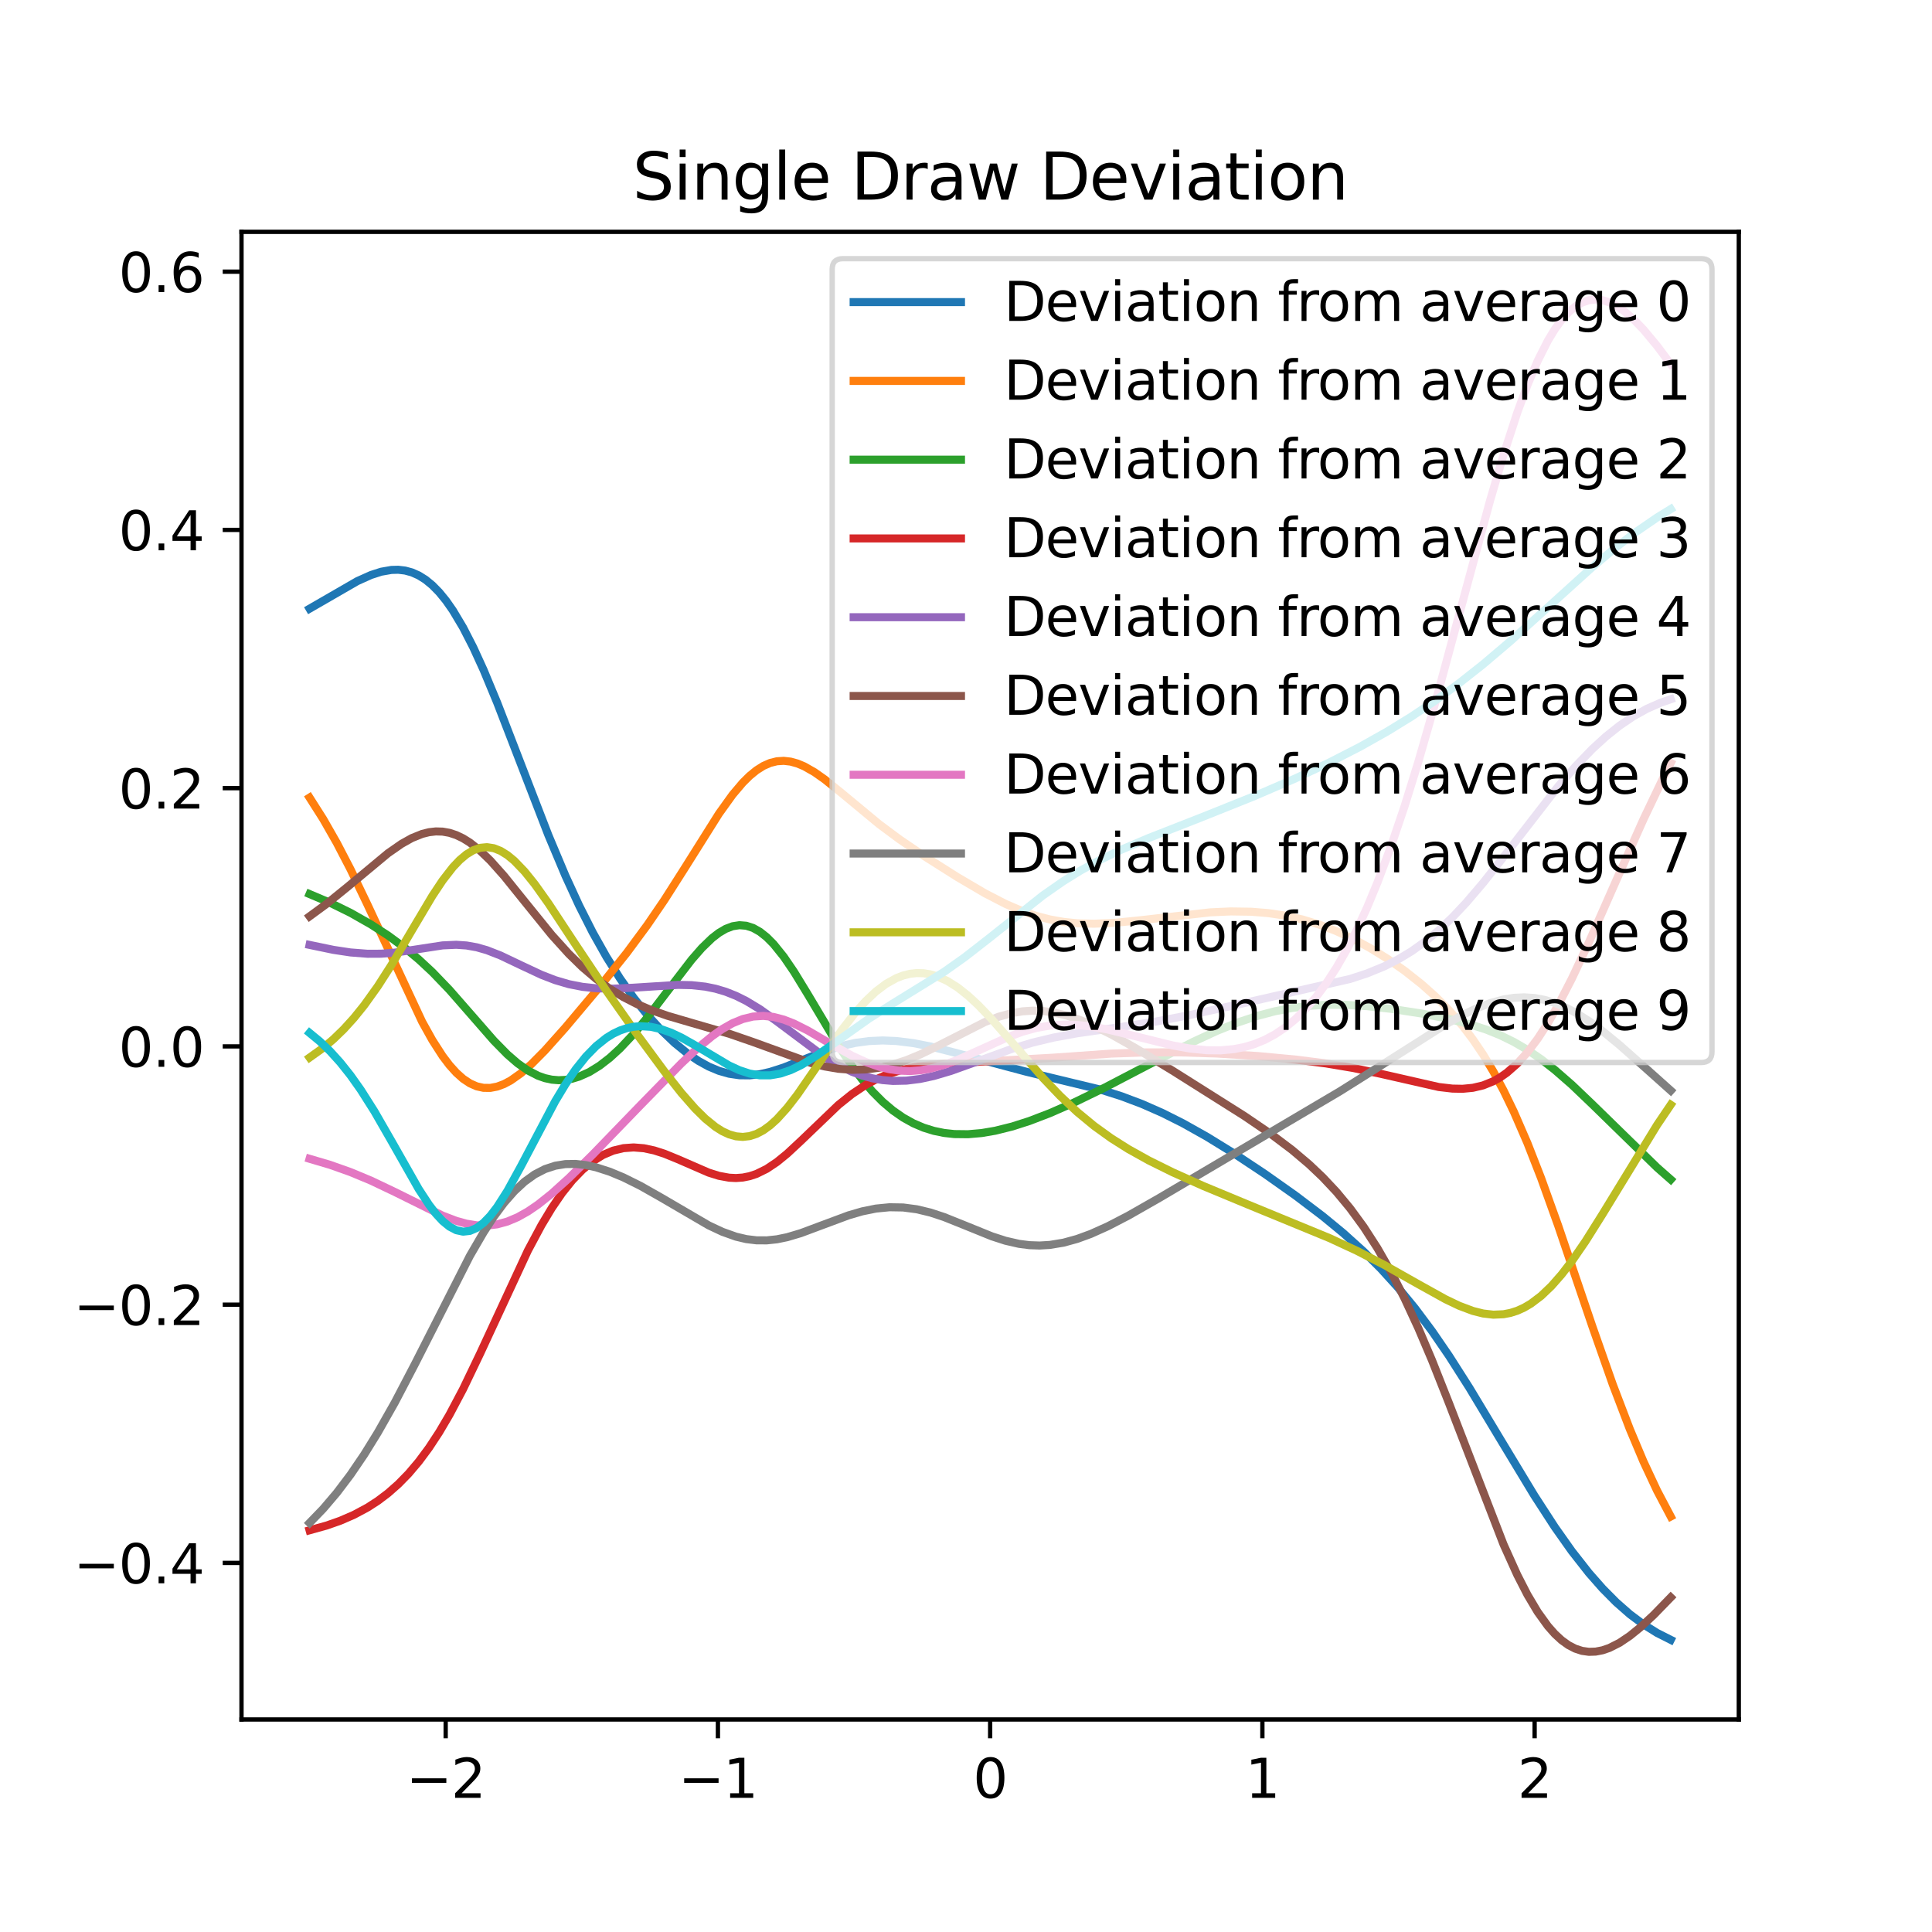 <?xml version="1.0" encoding="utf-8" standalone="no"?>
<!DOCTYPE svg PUBLIC "-//W3C//DTD SVG 1.1//EN"
  "http://www.w3.org/Graphics/SVG/1.1/DTD/svg11.dtd">
<svg xmlns:xlink="http://www.w3.org/1999/xlink" width="360pt" height="360pt" viewBox="0 0 360 360" xmlns="http://www.w3.org/2000/svg" version="1.1">
 <defs>
  <style type="text/css">*{stroke-linejoin: round; stroke-linecap: butt}</style>
 </defs>
 <g id="figure_1">
  <g id="patch_1">
   <path d="M 0 360 
L 360 360 
L 360 0 
L 0 0 
z
" style="fill: #ffffff"/>
  </g>
  <g id="axes_1">
   <g id="patch_2">
    <path d="M 45 320.4 
L 324 320.4 
L 324 43.2 
L 45 43.2 
z
" style="fill: #ffffff"/>
   </g>
   <g id="matplotlib.axis_1">
    <g id="xtick_1">
     <g id="line2d_1">
      <defs>
       <path id="m1618c9ec0a" d="M 0 0 
L 0 3.5 
" style="stroke: #000000; stroke-width: 0.8"/>
      </defs>
      <g>
       <use xlink:href="#m1618c9ec0a" x="83.045" y="320.4" style="stroke: #000000; stroke-width: 0.8"/>
      </g>
     </g>
     <g id="text_1">
      <!-- −2 -->
      <g transform="translate(75.674 334.998)scale(0.1 -0.1)">
       <defs>
        <path id="DejaVuSans-2212" d="M 678 2272 
L 4684 2272 
L 4684 1741 
L 678 1741 
L 678 2272 
z
" transform="scale(0.016)"/>
        <path id="DejaVuSans-32" d="M 1228 531 
L 3431 531 
L 3431 0 
L 469 0 
L 469 531 
Q 828 903 1448 1529 
Q 2069 2156 2228 2338 
Q 2531 2678 2651 2914 
Q 2772 3150 2772 3378 
Q 2772 3750 2511 3984 
Q 2250 4219 1831 4219 
Q 1534 4219 1204 4116 
Q 875 4013 500 3803 
L 500 4441 
Q 881 4594 1212 4672 
Q 1544 4750 1819 4750 
Q 2544 4750 2975 4387 
Q 3406 4025 3406 3419 
Q 3406 3131 3298 2873 
Q 3191 2616 2906 2266 
Q 2828 2175 2409 1742 
Q 1991 1309 1228 531 
z
" transform="scale(0.016)"/>
       </defs>
       <use xlink:href="#DejaVuSans-2212"/>
       <use xlink:href="#DejaVuSans-32" x="83.789"/>
      </g>
     </g>
    </g>
    <g id="xtick_2">
     <g id="line2d_2">
      <g>
       <use xlink:href="#m1618c9ec0a" x="133.773" y="320.4" style="stroke: #000000; stroke-width: 0.8"/>
      </g>
     </g>
     <g id="text_2">
      <!-- −1 -->
      <g transform="translate(126.402 334.998)scale(0.1 -0.1)">
       <defs>
        <path id="DejaVuSans-31" d="M 794 531 
L 1825 531 
L 1825 4091 
L 703 3866 
L 703 4441 
L 1819 4666 
L 2450 4666 
L 2450 531 
L 3481 531 
L 3481 0 
L 794 0 
L 794 531 
z
" transform="scale(0.016)"/>
       </defs>
       <use xlink:href="#DejaVuSans-2212"/>
       <use xlink:href="#DejaVuSans-31" x="83.789"/>
      </g>
     </g>
    </g>
    <g id="xtick_3">
     <g id="line2d_3">
      <g>
       <use xlink:href="#m1618c9ec0a" x="184.5" y="320.4" style="stroke: #000000; stroke-width: 0.8"/>
      </g>
     </g>
     <g id="text_3">
      <!-- 0 -->
      <g transform="translate(181.319 334.998)scale(0.1 -0.1)">
       <defs>
        <path id="DejaVuSans-30" d="M 2034 4250 
Q 1547 4250 1301 3770 
Q 1056 3291 1056 2328 
Q 1056 1369 1301 889 
Q 1547 409 2034 409 
Q 2525 409 2770 889 
Q 3016 1369 3016 2328 
Q 3016 3291 2770 3770 
Q 2525 4250 2034 4250 
z
M 2034 4750 
Q 2819 4750 3233 4129 
Q 3647 3509 3647 2328 
Q 3647 1150 3233 529 
Q 2819 -91 2034 -91 
Q 1250 -91 836 529 
Q 422 1150 422 2328 
Q 422 3509 836 4129 
Q 1250 4750 2034 4750 
z
" transform="scale(0.016)"/>
       </defs>
       <use xlink:href="#DejaVuSans-30"/>
      </g>
     </g>
    </g>
    <g id="xtick_4">
     <g id="line2d_4">
      <g>
       <use xlink:href="#m1618c9ec0a" x="235.227" y="320.4" style="stroke: #000000; stroke-width: 0.8"/>
      </g>
     </g>
     <g id="text_4">
      <!-- 1 -->
      <g transform="translate(232.046 334.998)scale(0.1 -0.1)">
       <use xlink:href="#DejaVuSans-31"/>
      </g>
     </g>
    </g>
    <g id="xtick_5">
     <g id="line2d_5">
      <g>
       <use xlink:href="#m1618c9ec0a" x="285.955" y="320.4" style="stroke: #000000; stroke-width: 0.8"/>
      </g>
     </g>
     <g id="text_5">
      <!-- 2 -->
      <g transform="translate(282.773 334.998)scale(0.1 -0.1)">
       <use xlink:href="#DejaVuSans-32"/>
      </g>
     </g>
    </g>
   </g>
   <g id="matplotlib.axis_2">
    <g id="ytick_1">
     <g id="line2d_6">
      <defs>
       <path id="m3c4a7349a3" d="M 0 0 
L -3.5 0 
" style="stroke: #000000; stroke-width: 0.8"/>
      </defs>
      <g>
       <use xlink:href="#m3c4a7349a3" x="45" y="291.225" style="stroke: #000000; stroke-width: 0.8"/>
      </g>
     </g>
     <g id="text_6">
      <!-- −0.4 -->
      <g transform="translate(13.717 295.024)scale(0.1 -0.1)">
       <defs>
        <path id="DejaVuSans-2e" d="M 684 794 
L 1344 794 
L 1344 0 
L 684 0 
L 684 794 
z
" transform="scale(0.016)"/>
        <path id="DejaVuSans-34" d="M 2419 4116 
L 825 1625 
L 2419 1625 
L 2419 4116 
z
M 2253 4666 
L 3047 4666 
L 3047 1625 
L 3713 1625 
L 3713 1100 
L 3047 1100 
L 3047 0 
L 2419 0 
L 2419 1100 
L 313 1100 
L 313 1709 
L 2253 4666 
z
" transform="scale(0.016)"/>
       </defs>
       <use xlink:href="#DejaVuSans-2212"/>
       <use xlink:href="#DejaVuSans-30" x="83.789"/>
       <use xlink:href="#DejaVuSans-2e" x="147.412"/>
       <use xlink:href="#DejaVuSans-34" x="179.199"/>
      </g>
     </g>
    </g>
    <g id="ytick_2">
     <g id="line2d_7">
      <g>
       <use xlink:href="#m3c4a7349a3" x="45" y="243.104" style="stroke: #000000; stroke-width: 0.8"/>
      </g>
     </g>
     <g id="text_7">
      <!-- −0.2 -->
      <g transform="translate(13.717 246.903)scale(0.1 -0.1)">
       <use xlink:href="#DejaVuSans-2212"/>
       <use xlink:href="#DejaVuSans-30" x="83.789"/>
       <use xlink:href="#DejaVuSans-2e" x="147.412"/>
       <use xlink:href="#DejaVuSans-32" x="179.199"/>
      </g>
     </g>
    </g>
    <g id="ytick_3">
     <g id="line2d_8">
      <g>
       <use xlink:href="#m3c4a7349a3" x="45" y="194.983" style="stroke: #000000; stroke-width: 0.8"/>
      </g>
     </g>
     <g id="text_8">
      <!-- 0.0 -->
      <g transform="translate(22.097 198.782)scale(0.1 -0.1)">
       <use xlink:href="#DejaVuSans-30"/>
       <use xlink:href="#DejaVuSans-2e" x="63.623"/>
       <use xlink:href="#DejaVuSans-30" x="95.41"/>
      </g>
     </g>
    </g>
    <g id="ytick_4">
     <g id="line2d_9">
      <g>
       <use xlink:href="#m3c4a7349a3" x="45" y="146.862" style="stroke: #000000; stroke-width: 0.8"/>
      </g>
     </g>
     <g id="text_9">
      <!-- 0.2 -->
      <g transform="translate(22.097 150.661)scale(0.1 -0.1)">
       <use xlink:href="#DejaVuSans-30"/>
       <use xlink:href="#DejaVuSans-2e" x="63.623"/>
       <use xlink:href="#DejaVuSans-32" x="95.41"/>
      </g>
     </g>
    </g>
    <g id="ytick_5">
     <g id="line2d_10">
      <g>
       <use xlink:href="#m3c4a7349a3" x="45" y="98.741" style="stroke: #000000; stroke-width: 0.8"/>
      </g>
     </g>
     <g id="text_10">
      <!-- 0.4 -->
      <g transform="translate(22.097 102.541)scale(0.1 -0.1)">
       <use xlink:href="#DejaVuSans-30"/>
       <use xlink:href="#DejaVuSans-2e" x="63.623"/>
       <use xlink:href="#DejaVuSans-34" x="95.41"/>
      </g>
     </g>
    </g>
    <g id="ytick_6">
     <g id="line2d_11">
      <g>
       <use xlink:href="#m3c4a7349a3" x="45" y="50.62" style="stroke: #000000; stroke-width: 0.8"/>
      </g>
     </g>
     <g id="text_11">
      <!-- 0.6 -->
      <g transform="translate(22.097 54.42)scale(0.1 -0.1)">
       <defs>
        <path id="DejaVuSans-36" d="M 2113 2584 
Q 1688 2584 1439 2293 
Q 1191 2003 1191 1497 
Q 1191 994 1439 701 
Q 1688 409 2113 409 
Q 2538 409 2786 701 
Q 3034 994 3034 1497 
Q 3034 2003 2786 2293 
Q 2538 2584 2113 2584 
z
M 3366 4563 
L 3366 3988 
Q 3128 4100 2886 4159 
Q 2644 4219 2406 4219 
Q 1781 4219 1451 3797 
Q 1122 3375 1075 2522 
Q 1259 2794 1537 2939 
Q 1816 3084 2150 3084 
Q 2853 3084 3261 2657 
Q 3669 2231 3669 1497 
Q 3669 778 3244 343 
Q 2819 -91 2113 -91 
Q 1303 -91 875 529 
Q 447 1150 447 2328 
Q 447 3434 972 4092 
Q 1497 4750 2381 4750 
Q 2619 4750 2861 4703 
Q 3103 4656 3366 4563 
z
" transform="scale(0.016)"/>
       </defs>
       <use xlink:href="#DejaVuSans-30"/>
       <use xlink:href="#DejaVuSans-2e" x="63.623"/>
       <use xlink:href="#DejaVuSans-36" x="95.41"/>
      </g>
     </g>
    </g>
   </g>
   <g id="line2d_12">
    <path d="M 57.682 113.421 
L 66.581 108.286 
L 69.124 107.145 
L 71.031 106.531 
L 72.938 106.198 
L 74.209 106.166 
L 75.481 106.314 
L 76.752 106.659 
L 78.024 107.222 
L 79.295 108.017 
L 80.566 109.06 
L 81.838 110.357 
L 83.109 111.914 
L 84.38 113.731 
L 86.287 116.926 
L 88.194 120.645 
L 90.102 124.819 
L 92.644 130.939 
L 96.458 140.812 
L 102.179 155.614 
L 105.358 163.178 
L 107.901 168.713 
L 110.443 173.745 
L 112.986 178.272 
L 115.529 182.317 
L 118.071 185.915 
L 120.614 189.101 
L 123.157 191.904 
L 125.7 194.337 
L 128.242 196.397 
L 130.149 197.683 
L 132.056 198.735 
L 133.963 199.536 
L 135.87 200.078 
L 137.778 200.356 
L 139.685 200.376 
L 141.592 200.157 
L 143.499 199.73 
L 146.041 198.913 
L 150.491 197.141 
L 154.305 195.682 
L 156.848 194.898 
L 159.391 194.326 
L 161.933 193.985 
L 164.476 193.874 
L 167.019 193.978 
L 170.197 194.37 
L 173.376 194.994 
L 177.825 196.122 
L 191.175 199.686 
L 205.16 203.061 
L 208.974 204.272 
L 212.788 205.711 
L 216.602 207.39 
L 220.416 209.305 
L 224.866 211.801 
L 229.951 214.934 
L 235.672 218.73 
L 241.393 222.773 
L 246.479 226.631 
L 250.293 229.77 
L 254.107 233.213 
L 257.285 236.383 
L 260.464 239.882 
L 263.642 243.75 
L 266.821 248.005 
L 269.999 252.636 
L 273.813 258.62 
L 279.534 268.13 
L 285.891 278.652 
L 289.705 284.534 
L 292.883 289.032 
L 296.062 293.086 
L 298.605 295.978 
L 301.147 298.545 
L 303.69 300.781 
L 306.233 302.687 
L 308.775 304.275 
L 311.318 305.559 
L 311.318 305.559 
" clip-path="url(#p689f531fc6)" style="fill: none; stroke: #1f77b4; stroke-width: 1.5; stroke-linecap: square"/>
   </g>
   <g id="line2d_13">
    <path d="M 57.682 148.621 
L 60.225 152.624 
L 62.767 157.083 
L 65.31 161.972 
L 68.488 168.588 
L 78.659 190.392 
L 80.566 193.82 
L 82.473 196.786 
L 83.745 198.463 
L 85.016 199.876 
L 86.287 201.012 
L 87.559 201.861 
L 88.83 202.423 
L 90.102 202.704 
L 91.373 202.714 
L 92.644 202.472 
L 93.916 201.998 
L 95.187 201.318 
L 97.094 199.969 
L 99.001 198.303 
L 101.544 195.737 
L 105.358 191.464 
L 111.715 183.907 
L 116.8 177.539 
L 120.614 172.375 
L 123.793 167.718 
L 127.607 161.727 
L 133.963 151.622 
L 136.506 148.082 
L 138.413 145.83 
L 139.685 144.572 
L 140.956 143.534 
L 142.227 142.73 
L 143.499 142.168 
L 144.77 141.85 
L 146.041 141.77 
L 147.313 141.914 
L 148.584 142.265 
L 149.855 142.798 
L 151.762 143.883 
L 153.67 145.227 
L 156.848 147.799 
L 163.84 153.594 
L 167.654 156.43 
L 172.104 159.453 
L 178.461 163.474 
L 183.546 166.46 
L 187.361 168.428 
L 190.539 169.792 
L 193.082 170.663 
L 195.624 171.324 
L 198.167 171.778 
L 200.71 172.037 
L 203.888 172.123 
L 207.702 171.954 
L 212.152 171.512 
L 225.501 170.004 
L 229.315 169.832 
L 233.13 169.887 
L 236.308 170.142 
L 239.486 170.615 
L 242.665 171.327 
L 245.843 172.289 
L 249.022 173.507 
L 252.2 174.98 
L 255.378 176.702 
L 258.557 178.67 
L 261.735 180.892 
L 264.914 183.404 
L 267.456 185.671 
L 269.999 188.232 
L 272.542 191.171 
L 274.449 193.681 
L 276.356 196.5 
L 278.263 199.666 
L 280.17 203.21 
L 282.077 207.149 
L 284.62 213.013 
L 287.162 219.521 
L 290.341 228.374 
L 296.698 247.112 
L 300.512 257.963 
L 303.69 266.287 
L 306.233 272.329 
L 308.775 277.764 
L 311.318 282.578 
L 311.318 282.578 
" clip-path="url(#p689f531fc6)" style="fill: none; stroke: #ff7f0e; stroke-width: 1.5; stroke-linecap: square"/>
   </g>
   <g id="line2d_14">
    <path d="M 57.682 166.598 
L 61.496 168.216 
L 65.31 170.094 
L 69.124 172.257 
L 72.302 174.314 
L 75.481 176.653 
L 78.024 178.771 
L 80.566 181.135 
L 83.745 184.442 
L 87.559 188.799 
L 92.009 193.898 
L 94.551 196.484 
L 96.458 198.134 
L 98.365 199.471 
L 100.272 200.453 
L 101.544 200.9 
L 102.815 201.177 
L 104.086 201.284 
L 105.358 201.223 
L 106.629 200.999 
L 107.901 200.617 
L 109.808 199.76 
L 111.715 198.584 
L 113.622 197.111 
L 115.529 195.366 
L 118.071 192.666 
L 120.614 189.612 
L 124.428 184.613 
L 128.878 178.824 
L 130.785 176.641 
L 132.692 174.801 
L 133.963 173.821 
L 135.235 173.076 
L 136.506 172.594 
L 137.778 172.396 
L 139.049 172.498 
L 140.32 172.907 
L 141.592 173.62 
L 142.863 174.626 
L 144.134 175.904 
L 146.041 178.272 
L 147.948 181.07 
L 150.491 185.231 
L 156.212 194.833 
L 158.755 198.635 
L 160.662 201.166 
L 162.569 203.394 
L 164.476 205.312 
L 166.383 206.927 
L 168.29 208.254 
L 170.197 209.314 
L 172.104 210.128 
L 174.011 210.719 
L 175.918 211.109 
L 177.825 211.318 
L 180.368 211.347 
L 182.911 211.128 
L 185.454 210.695 
L 188.632 209.903 
L 191.81 208.883 
L 195.624 207.421 
L 200.074 205.469 
L 205.795 202.688 
L 214.059 198.378 
L 222.323 194.135 
L 226.773 192.08 
L 230.587 190.543 
L 234.401 189.269 
L 237.579 188.434 
L 240.758 187.818 
L 243.936 187.421 
L 247.114 187.231 
L 250.929 187.248 
L 254.743 187.487 
L 259.192 187.98 
L 264.914 188.859 
L 269.999 189.866 
L 273.813 190.837 
L 276.991 191.871 
L 279.534 192.899 
L 282.077 194.143 
L 284.62 195.629 
L 287.162 197.368 
L 289.705 199.349 
L 292.883 202.121 
L 296.698 205.762 
L 308.775 217.549 
L 311.318 219.787 
L 311.318 219.787 
" clip-path="url(#p689f531fc6)" style="fill: none; stroke: #2ca02c; stroke-width: 1.5; stroke-linecap: square"/>
   </g>
   <g id="line2d_15">
    <path d="M 57.682 285.144 
L 60.86 284.261 
L 63.403 283.368 
L 65.946 282.265 
L 68.488 280.901 
L 70.395 279.671 
L 72.302 278.231 
L 74.209 276.551 
L 76.117 274.601 
L 78.024 272.352 
L 79.931 269.782 
L 81.838 266.876 
L 83.745 263.637 
L 86.287 258.836 
L 89.466 252.212 
L 98.365 233.026 
L 100.908 228.273 
L 102.815 225.106 
L 104.722 222.322 
L 106.629 219.939 
L 108.536 217.964 
L 110.443 216.392 
L 112.35 215.21 
L 114.257 214.402 
L 116.164 213.943 
L 118.071 213.806 
L 119.978 213.96 
L 121.886 214.364 
L 123.793 214.974 
L 126.335 216.013 
L 132.056 218.502 
L 133.963 219.098 
L 135.87 219.447 
L 137.142 219.509 
L 138.413 219.417 
L 139.685 219.162 
L 140.956 218.741 
L 142.863 217.802 
L 144.77 216.526 
L 146.677 214.973 
L 149.22 212.605 
L 156.212 205.9 
L 158.755 203.863 
L 161.298 202.173 
L 163.205 201.143 
L 165.112 200.306 
L 167.654 199.462 
L 170.197 198.877 
L 173.376 198.423 
L 177.19 198.136 
L 196.26 197.084 
L 207.067 196.323 
L 213.423 196.099 
L 219.78 196.091 
L 226.773 196.31 
L 234.401 196.783 
L 241.393 197.43 
L 247.114 198.16 
L 252.2 199.014 
L 257.285 200.09 
L 268.092 202.548 
L 270.635 202.845 
L 272.542 202.88 
L 274.449 202.697 
L 276.356 202.245 
L 278.263 201.473 
L 279.534 200.758 
L 280.806 199.869 
L 282.713 198.191 
L 284.62 196.087 
L 286.527 193.557 
L 288.434 190.616 
L 290.341 187.299 
L 292.883 182.374 
L 296.062 175.611 
L 301.147 164.092 
L 306.233 152.681 
L 310.047 144.682 
L 311.318 142.163 
L 311.318 142.163 
" clip-path="url(#p689f531fc6)" style="fill: none; stroke: #d62728; stroke-width: 1.5; stroke-linecap: square"/>
   </g>
   <g id="line2d_16">
    <path d="M 57.682 176.07 
L 62.132 176.994 
L 65.31 177.474 
L 68.488 177.72 
L 71.031 177.709 
L 73.574 177.51 
L 77.388 176.94 
L 82.473 176.16 
L 85.016 176.046 
L 86.923 176.176 
L 88.83 176.513 
L 90.737 177.057 
L 93.28 178.052 
L 97.094 179.869 
L 100.908 181.653 
L 103.451 182.636 
L 105.994 183.384 
L 108.536 183.883 
L 111.079 184.153 
L 114.257 184.223 
L 118.071 184.042 
L 126.335 183.517 
L 128.878 183.573 
L 131.421 183.847 
L 133.328 184.235 
L 135.235 184.801 
L 137.142 185.558 
L 139.049 186.507 
L 141.592 188.046 
L 144.77 190.316 
L 153.67 196.971 
L 156.212 198.491 
L 158.755 199.711 
L 160.662 200.413 
L 162.569 200.929 
L 164.476 201.26 
L 166.383 201.415 
L 168.926 201.361 
L 171.469 201.04 
L 174.011 200.491 
L 177.19 199.551 
L 181.639 197.952 
L 188.632 195.41 
L 192.446 194.262 
L 196.26 193.349 
L 200.71 192.535 
L 208.338 191.441 
L 215.33 190.359 
L 221.687 189.141 
L 231.858 186.903 
L 251.564 182.417 
L 254.743 181.375 
L 257.921 180.074 
L 260.464 178.795 
L 263.006 177.265 
L 265.549 175.454 
L 268.092 173.344 
L 270.635 170.933 
L 273.177 168.237 
L 276.356 164.515 
L 280.17 159.675 
L 290.341 146.54 
L 293.519 142.867 
L 296.698 139.573 
L 299.24 137.248 
L 301.783 135.22 
L 304.326 133.496 
L 306.868 132.075 
L 309.411 130.953 
L 311.318 130.295 
L 311.318 130.295 
" clip-path="url(#p689f531fc6)" style="fill: none; stroke: #9467bd; stroke-width: 1.5; stroke-linecap: square"/>
   </g>
   <g id="line2d_17">
    <path d="M 57.682 170.749 
L 60.86 168.421 
L 64.674 165.33 
L 72.302 158.989 
L 74.845 157.222 
L 76.752 156.158 
L 78.659 155.39 
L 79.931 155.071 
L 81.202 154.923 
L 82.473 154.959 
L 83.745 155.185 
L 85.016 155.603 
L 86.287 156.213 
L 87.559 157.007 
L 89.466 158.518 
L 91.373 160.36 
L 93.916 163.21 
L 97.73 167.945 
L 102.815 174.227 
L 105.994 177.744 
L 108.536 180.227 
L 111.079 182.392 
L 113.622 184.243 
L 116.164 185.8 
L 118.707 187.098 
L 121.25 188.177 
L 124.428 189.291 
L 128.878 190.595 
L 135.87 192.623 
L 140.32 194.161 
L 151.127 198.076 
L 153.67 198.717 
L 156.212 199.149 
L 158.755 199.341 
L 161.298 199.277 
L 163.84 198.949 
L 166.383 198.362 
L 168.926 197.531 
L 171.469 196.483 
L 174.647 194.943 
L 183.546 190.429 
L 186.089 189.455 
L 188.632 188.759 
L 190.539 188.447 
L 192.446 188.324 
L 194.353 188.391 
L 196.26 188.641 
L 198.803 189.238 
L 201.346 190.098 
L 203.888 191.175 
L 207.067 192.755 
L 211.516 195.256 
L 218.509 199.512 
L 231.858 207.939 
L 236.944 211.401 
L 240.758 214.274 
L 243.936 216.961 
L 246.479 219.375 
L 249.022 222.083 
L 251.564 225.146 
L 254.107 228.62 
L 256.65 232.559 
L 259.192 237.002 
L 261.735 241.972 
L 264.278 247.465 
L 266.821 253.441 
L 269.999 261.466 
L 280.17 287.801 
L 282.713 293.443 
L 284.62 297.161 
L 286.527 300.365 
L 288.434 303.01 
L 289.705 304.448 
L 290.976 305.625 
L 292.248 306.539 
L 293.519 307.2 
L 294.791 307.615 
L 296.062 307.794 
L 297.333 307.753 
L 298.605 307.507 
L 299.876 307.073 
L 301.783 306.111 
L 303.69 304.827 
L 305.597 303.284 
L 308.14 300.922 
L 311.318 297.65 
L 311.318 297.65 
" clip-path="url(#p689f531fc6)" style="fill: none; stroke: #8c564b; stroke-width: 1.5; stroke-linecap: square"/>
   </g>
   <g id="line2d_18">
    <path d="M 57.682 215.924 
L 61.496 217.05 
L 65.31 218.403 
L 69.124 219.991 
L 73.574 222.109 
L 82.473 226.518 
L 85.016 227.489 
L 86.923 228.015 
L 88.83 228.321 
L 90.737 228.37 
L 92.644 228.137 
L 94.551 227.614 
L 96.458 226.808 
L 98.365 225.738 
L 100.272 224.437 
L 102.815 222.408 
L 105.994 219.53 
L 110.443 215.138 
L 119.343 205.94 
L 126.971 198.139 
L 130.149 195.167 
L 132.692 193.072 
L 134.599 191.738 
L 136.506 190.66 
L 138.413 189.879 
L 140.32 189.42 
L 142.227 189.295 
L 144.134 189.494 
L 146.041 189.988 
L 147.948 190.731 
L 150.491 192.008 
L 154.941 194.604 
L 158.755 196.72 
L 161.298 197.888 
L 163.84 198.778 
L 165.747 199.236 
L 167.654 199.501 
L 169.562 199.567 
L 171.469 199.436 
L 173.376 199.115 
L 175.918 198.422 
L 178.461 197.477 
L 182.275 195.766 
L 187.996 193.176 
L 190.539 192.246 
L 193.082 191.544 
L 195.624 191.1 
L 198.167 190.919 
L 200.71 190.983 
L 203.253 191.261 
L 206.431 191.84 
L 210.881 192.916 
L 218.509 194.805 
L 221.687 195.376 
L 224.866 195.698 
L 227.408 195.72 
L 229.951 195.483 
L 231.858 195.108 
L 233.765 194.54 
L 235.672 193.756 
L 237.579 192.735 
L 239.486 191.453 
L 241.393 189.887 
L 243.3 188.012 
L 245.207 185.807 
L 247.114 183.246 
L 249.022 180.311 
L 250.929 176.982 
L 252.836 173.242 
L 254.743 169.081 
L 256.65 164.491 
L 259.192 157.706 
L 261.735 150.185 
L 264.278 141.983 
L 267.456 130.924 
L 271.906 114.47 
L 277.627 93.372 
L 280.17 84.728 
L 282.713 76.912 
L 284.62 71.736 
L 286.527 67.233 
L 288.434 63.461 
L 289.705 61.367 
L 290.976 59.616 
L 292.248 58.205 
L 293.519 57.129 
L 294.791 56.379 
L 296.062 55.941 
L 297.333 55.8 
L 298.605 55.938 
L 299.876 56.332 
L 301.147 56.964 
L 302.419 57.809 
L 304.326 59.428 
L 306.233 61.403 
L 308.775 64.461 
L 311.318 67.863 
L 311.318 67.863 
" clip-path="url(#p689f531fc6)" style="fill: none; stroke: #e377c2; stroke-width: 1.5; stroke-linecap: square"/>
   </g>
   <g id="line2d_19">
    <path d="M 57.682 283.771 
L 60.225 281.14 
L 62.767 278.151 
L 65.31 274.79 
L 67.853 271.05 
L 70.395 266.941 
L 73.574 261.329 
L 77.388 254.03 
L 87.559 234.014 
L 90.102 229.642 
L 92.009 226.717 
L 93.916 224.149 
L 95.823 221.972 
L 97.73 220.199 
L 99.637 218.829 
L 101.544 217.845 
L 103.451 217.217 
L 105.358 216.91 
L 107.265 216.884 
L 109.172 217.098 
L 111.079 217.516 
L 113.622 218.334 
L 116.164 219.392 
L 119.343 220.972 
L 123.157 223.133 
L 132.056 228.331 
L 134.599 229.526 
L 137.142 230.434 
L 139.049 230.885 
L 140.956 231.117 
L 142.863 231.127 
L 144.77 230.925 
L 146.677 230.534 
L 149.22 229.778 
L 153.034 228.353 
L 158.119 226.46 
L 160.662 225.719 
L 163.205 225.202 
L 165.747 224.954 
L 168.29 224.996 
L 170.833 225.332 
L 173.376 225.942 
L 175.918 226.78 
L 179.732 228.31 
L 184.818 230.372 
L 187.361 231.196 
L 189.903 231.776 
L 191.81 232.019 
L 193.717 232.085 
L 195.624 231.972 
L 198.167 231.553 
L 200.71 230.856 
L 203.253 229.924 
L 206.431 228.498 
L 210.245 226.519 
L 215.966 223.257 
L 249.657 203.359 
L 257.285 198.562 
L 269.363 190.89 
L 272.542 189.129 
L 275.084 187.913 
L 277.627 186.929 
L 280.17 186.232 
L 282.077 185.93 
L 283.984 185.835 
L 285.891 185.958 
L 287.798 186.307 
L 289.705 186.879 
L 291.612 187.667 
L 293.519 188.657 
L 296.062 190.256 
L 298.605 192.12 
L 301.783 194.727 
L 306.868 199.236 
L 311.318 203.215 
L 311.318 203.215 
" clip-path="url(#p689f531fc6)" style="fill: none; stroke: #7f7f7f; stroke-width: 1.5; stroke-linecap: square"/>
   </g>
   <g id="line2d_20">
    <path d="M 57.682 197.064 
L 60.225 195.247 
L 62.132 193.636 
L 64.039 191.789 
L 65.946 189.689 
L 67.853 187.329 
L 70.395 183.779 
L 72.938 179.813 
L 76.752 173.352 
L 80.566 166.934 
L 82.473 164.062 
L 84.38 161.603 
L 85.652 160.261 
L 86.923 159.194 
L 88.194 158.428 
L 89.466 157.98 
L 90.737 157.856 
L 92.009 158.051 
L 93.28 158.554 
L 94.551 159.342 
L 95.823 160.389 
L 97.73 162.37 
L 99.637 164.741 
L 102.179 168.31 
L 107.265 176.023 
L 112.986 184.596 
L 118.707 192.734 
L 123.793 199.634 
L 126.971 203.661 
L 129.514 206.562 
L 131.421 208.446 
L 133.328 209.99 
L 134.599 210.79 
L 135.87 211.379 
L 137.142 211.737 
L 138.413 211.847 
L 139.685 211.699 
L 140.956 211.288 
L 142.227 210.618 
L 143.499 209.698 
L 144.77 208.547 
L 146.677 206.44 
L 148.584 203.97 
L 151.762 199.367 
L 156.848 191.938 
L 159.391 188.673 
L 161.298 186.552 
L 163.205 184.758 
L 165.112 183.32 
L 167.019 182.261 
L 168.29 181.77 
L 169.562 181.455 
L 170.833 181.315 
L 172.104 181.351 
L 173.376 181.56 
L 174.647 181.938 
L 176.554 182.806 
L 178.461 184.014 
L 180.368 185.521 
L 182.275 187.283 
L 184.818 189.938 
L 188.632 194.3 
L 194.353 200.87 
L 197.531 204.201 
L 200.71 207.186 
L 203.888 209.81 
L 207.067 212.1 
L 210.245 214.109 
L 214.059 216.233 
L 218.509 218.436 
L 224.23 221.001 
L 232.494 224.434 
L 247.75 230.709 
L 252.836 233.069 
L 257.921 235.691 
L 264.278 239.283 
L 269.363 242.104 
L 271.906 243.318 
L 274.449 244.273 
L 276.356 244.751 
L 278.263 244.972 
L 280.17 244.888 
L 281.441 244.644 
L 282.713 244.239 
L 283.984 243.664 
L 285.255 242.918 
L 287.162 241.476 
L 289.069 239.657 
L 290.976 237.488 
L 292.883 235.01 
L 295.426 231.312 
L 298.605 226.253 
L 308.775 209.626 
L 311.318 205.862 
L 311.318 205.862 
" clip-path="url(#p689f531fc6)" style="fill: none; stroke: #bcbd22; stroke-width: 1.5; stroke-linecap: square"/>
   </g>
   <g id="line2d_21">
    <path d="M 57.682 192.469 
L 59.589 194.04 
L 61.496 195.869 
L 63.403 197.976 
L 65.31 200.374 
L 67.217 203.064 
L 69.76 207.074 
L 72.938 212.605 
L 78.024 221.568 
L 79.931 224.478 
L 81.202 226.138 
L 82.473 227.513 
L 83.745 228.556 
L 85.016 229.228 
L 86.287 229.502 
L 87.559 229.363 
L 88.83 228.812 
L 90.102 227.861 
L 91.373 226.54 
L 92.644 224.889 
L 94.551 221.902 
L 97.094 217.271 
L 103.451 205.207 
L 105.358 202.047 
L 107.265 199.258 
L 109.172 196.878 
L 111.079 194.926 
L 112.986 193.402 
L 114.257 192.618 
L 115.529 192.014 
L 116.8 191.584 
L 118.071 191.32 
L 119.343 191.214 
L 121.25 191.332 
L 123.157 191.752 
L 125.064 192.435 
L 126.971 193.333 
L 129.514 194.77 
L 135.87 198.546 
L 137.778 199.419 
L 139.685 200.044 
L 141.592 200.372 
L 143.499 200.373 
L 145.406 200.044 
L 147.313 199.405 
L 149.22 198.498 
L 151.762 196.969 
L 154.941 194.755 
L 161.933 189.799 
L 166.383 186.979 
L 175.918 181.089 
L 179.732 178.389 
L 184.182 174.926 
L 194.353 166.834 
L 198.167 164.178 
L 201.346 162.211 
L 205.16 160.132 
L 208.974 158.308 
L 214.059 156.144 
L 223.594 152.41 
L 233.765 148.336 
L 241.393 145.04 
L 247.75 142.059 
L 253.471 139.126 
L 258.557 136.263 
L 263.006 133.523 
L 267.456 130.54 
L 271.906 127.296 
L 276.356 123.784 
L 281.441 119.463 
L 287.798 113.727 
L 296.698 105.678 
L 301.147 101.958 
L 304.961 99.045 
L 308.775 96.429 
L 311.318 94.858 
L 311.318 94.858 
" clip-path="url(#p689f531fc6)" style="fill: none; stroke: #17becf; stroke-width: 1.5; stroke-linecap: square"/>
   </g>
   <g id="patch_3">
    <path d="M 45 320.4 
L 45 43.2 
" style="fill: none; stroke: #000000; stroke-width: 0.8; stroke-linejoin: miter; stroke-linecap: square"/>
   </g>
   <g id="patch_4">
    <path d="M 324 320.4 
L 324 43.2 
" style="fill: none; stroke: #000000; stroke-width: 0.8; stroke-linejoin: miter; stroke-linecap: square"/>
   </g>
   <g id="patch_5">
    <path d="M 45 320.4 
L 324 320.4 
" style="fill: none; stroke: #000000; stroke-width: 0.8; stroke-linejoin: miter; stroke-linecap: square"/>
   </g>
   <g id="patch_6">
    <path d="M 45 43.2 
L 324 43.2 
" style="fill: none; stroke: #000000; stroke-width: 0.8; stroke-linejoin: miter; stroke-linecap: square"/>
   </g>
   <g id="text_12">
    <!-- Single Draw Deviation -->
    <g transform="translate(117.87 37.2)scale(0.12 -0.12)">
     <defs>
      <path id="DejaVuSans-53" d="M 3425 4513 
L 3425 3897 
Q 3066 4069 2747 4153 
Q 2428 4238 2131 4238 
Q 1616 4238 1336 4038 
Q 1056 3838 1056 3469 
Q 1056 3159 1242 3001 
Q 1428 2844 1947 2747 
L 2328 2669 
Q 3034 2534 3370 2195 
Q 3706 1856 3706 1288 
Q 3706 609 3251 259 
Q 2797 -91 1919 -91 
Q 1588 -91 1214 -16 
Q 841 59 441 206 
L 441 856 
Q 825 641 1194 531 
Q 1563 422 1919 422 
Q 2459 422 2753 634 
Q 3047 847 3047 1241 
Q 3047 1584 2836 1778 
Q 2625 1972 2144 2069 
L 1759 2144 
Q 1053 2284 737 2584 
Q 422 2884 422 3419 
Q 422 4038 858 4394 
Q 1294 4750 2059 4750 
Q 2388 4750 2728 4690 
Q 3069 4631 3425 4513 
z
" transform="scale(0.016)"/>
      <path id="DejaVuSans-69" d="M 603 3500 
L 1178 3500 
L 1178 0 
L 603 0 
L 603 3500 
z
M 603 4863 
L 1178 4863 
L 1178 4134 
L 603 4134 
L 603 4863 
z
" transform="scale(0.016)"/>
      <path id="DejaVuSans-6e" d="M 3513 2113 
L 3513 0 
L 2938 0 
L 2938 2094 
Q 2938 2591 2744 2837 
Q 2550 3084 2163 3084 
Q 1697 3084 1428 2787 
Q 1159 2491 1159 1978 
L 1159 0 
L 581 0 
L 581 3500 
L 1159 3500 
L 1159 2956 
Q 1366 3272 1645 3428 
Q 1925 3584 2291 3584 
Q 2894 3584 3203 3211 
Q 3513 2838 3513 2113 
z
" transform="scale(0.016)"/>
      <path id="DejaVuSans-67" d="M 2906 1791 
Q 2906 2416 2648 2759 
Q 2391 3103 1925 3103 
Q 1463 3103 1205 2759 
Q 947 2416 947 1791 
Q 947 1169 1205 825 
Q 1463 481 1925 481 
Q 2391 481 2648 825 
Q 2906 1169 2906 1791 
z
M 3481 434 
Q 3481 -459 3084 -895 
Q 2688 -1331 1869 -1331 
Q 1566 -1331 1297 -1286 
Q 1028 -1241 775 -1147 
L 775 -588 
Q 1028 -725 1275 -790 
Q 1522 -856 1778 -856 
Q 2344 -856 2625 -561 
Q 2906 -266 2906 331 
L 2906 616 
Q 2728 306 2450 153 
Q 2172 0 1784 0 
Q 1141 0 747 490 
Q 353 981 353 1791 
Q 353 2603 747 3093 
Q 1141 3584 1784 3584 
Q 2172 3584 2450 3431 
Q 2728 3278 2906 2969 
L 2906 3500 
L 3481 3500 
L 3481 434 
z
" transform="scale(0.016)"/>
      <path id="DejaVuSans-6c" d="M 603 4863 
L 1178 4863 
L 1178 0 
L 603 0 
L 603 4863 
z
" transform="scale(0.016)"/>
      <path id="DejaVuSans-65" d="M 3597 1894 
L 3597 1613 
L 953 1613 
Q 991 1019 1311 708 
Q 1631 397 2203 397 
Q 2534 397 2845 478 
Q 3156 559 3463 722 
L 3463 178 
Q 3153 47 2828 -22 
Q 2503 -91 2169 -91 
Q 1331 -91 842 396 
Q 353 884 353 1716 
Q 353 2575 817 3079 
Q 1281 3584 2069 3584 
Q 2775 3584 3186 3129 
Q 3597 2675 3597 1894 
z
M 3022 2063 
Q 3016 2534 2758 2815 
Q 2500 3097 2075 3097 
Q 1594 3097 1305 2825 
Q 1016 2553 972 2059 
L 3022 2063 
z
" transform="scale(0.016)"/>
      <path id="DejaVuSans-20" transform="scale(0.016)"/>
      <path id="DejaVuSans-44" d="M 1259 4147 
L 1259 519 
L 2022 519 
Q 2988 519 3436 956 
Q 3884 1394 3884 2338 
Q 3884 3275 3436 3711 
Q 2988 4147 2022 4147 
L 1259 4147 
z
M 628 4666 
L 1925 4666 
Q 3281 4666 3915 4102 
Q 4550 3538 4550 2338 
Q 4550 1131 3912 565 
Q 3275 0 1925 0 
L 628 0 
L 628 4666 
z
" transform="scale(0.016)"/>
      <path id="DejaVuSans-72" d="M 2631 2963 
Q 2534 3019 2420 3045 
Q 2306 3072 2169 3072 
Q 1681 3072 1420 2755 
Q 1159 2438 1159 1844 
L 1159 0 
L 581 0 
L 581 3500 
L 1159 3500 
L 1159 2956 
Q 1341 3275 1631 3429 
Q 1922 3584 2338 3584 
Q 2397 3584 2469 3576 
Q 2541 3569 2628 3553 
L 2631 2963 
z
" transform="scale(0.016)"/>
      <path id="DejaVuSans-61" d="M 2194 1759 
Q 1497 1759 1228 1600 
Q 959 1441 959 1056 
Q 959 750 1161 570 
Q 1363 391 1709 391 
Q 2188 391 2477 730 
Q 2766 1069 2766 1631 
L 2766 1759 
L 2194 1759 
z
M 3341 1997 
L 3341 0 
L 2766 0 
L 2766 531 
Q 2569 213 2275 61 
Q 1981 -91 1556 -91 
Q 1019 -91 701 211 
Q 384 513 384 1019 
Q 384 1609 779 1909 
Q 1175 2209 1959 2209 
L 2766 2209 
L 2766 2266 
Q 2766 2663 2505 2880 
Q 2244 3097 1772 3097 
Q 1472 3097 1187 3025 
Q 903 2953 641 2809 
L 641 3341 
Q 956 3463 1253 3523 
Q 1550 3584 1831 3584 
Q 2591 3584 2966 3190 
Q 3341 2797 3341 1997 
z
" transform="scale(0.016)"/>
      <path id="DejaVuSans-77" d="M 269 3500 
L 844 3500 
L 1563 769 
L 2278 3500 
L 2956 3500 
L 3675 769 
L 4391 3500 
L 4966 3500 
L 4050 0 
L 3372 0 
L 2619 2869 
L 1863 0 
L 1184 0 
L 269 3500 
z
" transform="scale(0.016)"/>
      <path id="DejaVuSans-76" d="M 191 3500 
L 800 3500 
L 1894 563 
L 2988 3500 
L 3597 3500 
L 2284 0 
L 1503 0 
L 191 3500 
z
" transform="scale(0.016)"/>
      <path id="DejaVuSans-74" d="M 1172 4494 
L 1172 3500 
L 2356 3500 
L 2356 3053 
L 1172 3053 
L 1172 1153 
Q 1172 725 1289 603 
Q 1406 481 1766 481 
L 2356 481 
L 2356 0 
L 1766 0 
Q 1100 0 847 248 
Q 594 497 594 1153 
L 594 3053 
L 172 3053 
L 172 3500 
L 594 3500 
L 594 4494 
L 1172 4494 
z
" transform="scale(0.016)"/>
      <path id="DejaVuSans-6f" d="M 1959 3097 
Q 1497 3097 1228 2736 
Q 959 2375 959 1747 
Q 959 1119 1226 758 
Q 1494 397 1959 397 
Q 2419 397 2687 759 
Q 2956 1122 2956 1747 
Q 2956 2369 2687 2733 
Q 2419 3097 1959 3097 
z
M 1959 3584 
Q 2709 3584 3137 3096 
Q 3566 2609 3566 1747 
Q 3566 888 3137 398 
Q 2709 -91 1959 -91 
Q 1206 -91 779 398 
Q 353 888 353 1747 
Q 353 2609 779 3096 
Q 1206 3584 1959 3584 
z
" transform="scale(0.016)"/>
     </defs>
     <use xlink:href="#DejaVuSans-53"/>
     <use xlink:href="#DejaVuSans-69" x="63.477"/>
     <use xlink:href="#DejaVuSans-6e" x="91.26"/>
     <use xlink:href="#DejaVuSans-67" x="154.639"/>
     <use xlink:href="#DejaVuSans-6c" x="218.115"/>
     <use xlink:href="#DejaVuSans-65" x="245.898"/>
     <use xlink:href="#DejaVuSans-20" x="307.422"/>
     <use xlink:href="#DejaVuSans-44" x="339.209"/>
     <use xlink:href="#DejaVuSans-72" x="416.211"/>
     <use xlink:href="#DejaVuSans-61" x="457.324"/>
     <use xlink:href="#DejaVuSans-77" x="518.604"/>
     <use xlink:href="#DejaVuSans-20" x="600.391"/>
     <use xlink:href="#DejaVuSans-44" x="632.178"/>
     <use xlink:href="#DejaVuSans-65" x="709.18"/>
     <use xlink:href="#DejaVuSans-76" x="770.703"/>
     <use xlink:href="#DejaVuSans-69" x="829.883"/>
     <use xlink:href="#DejaVuSans-61" x="857.666"/>
     <use xlink:href="#DejaVuSans-74" x="918.945"/>
     <use xlink:href="#DejaVuSans-69" x="958.154"/>
     <use xlink:href="#DejaVuSans-6f" x="985.938"/>
     <use xlink:href="#DejaVuSans-6e" x="1047.119"/>
    </g>
   </g>
   <g id="legend_1">
    <g id="patch_7">
     <path d="M 157.064 197.981 
L 317 197.981 
Q 319 197.981 319 195.981 
L 319 50.2 
Q 319 48.2 317 48.2 
L 157.064 48.2 
Q 155.064 48.2 155.064 50.2 
L 155.064 195.981 
Q 155.064 197.981 157.064 197.981 
z
" style="fill: #ffffff; opacity: 0.8; stroke: #cccccc; stroke-linejoin: miter"/>
    </g>
    <g id="line2d_22">
     <path d="M 159.064 56.298 
L 169.064 56.298 
L 179.064 56.298 
" style="fill: none; stroke: #1f77b4; stroke-width: 1.5; stroke-linecap: square"/>
    </g>
    <g id="text_13">
     <!-- Deviation from average 0 -->
     <g transform="translate(187.064 59.798)scale(0.1 -0.1)">
      <defs>
       <path id="DejaVuSans-66" d="M 2375 4863 
L 2375 4384 
L 1825 4384 
Q 1516 4384 1395 4259 
Q 1275 4134 1275 3809 
L 1275 3500 
L 2222 3500 
L 2222 3053 
L 1275 3053 
L 1275 0 
L 697 0 
L 697 3053 
L 147 3053 
L 147 3500 
L 697 3500 
L 697 3744 
Q 697 4328 969 4595 
Q 1241 4863 1831 4863 
L 2375 4863 
z
" transform="scale(0.016)"/>
       <path id="DejaVuSans-6d" d="M 3328 2828 
Q 3544 3216 3844 3400 
Q 4144 3584 4550 3584 
Q 5097 3584 5394 3201 
Q 5691 2819 5691 2113 
L 5691 0 
L 5113 0 
L 5113 2094 
Q 5113 2597 4934 2840 
Q 4756 3084 4391 3084 
Q 3944 3084 3684 2787 
Q 3425 2491 3425 1978 
L 3425 0 
L 2847 0 
L 2847 2094 
Q 2847 2600 2669 2842 
Q 2491 3084 2119 3084 
Q 1678 3084 1418 2786 
Q 1159 2488 1159 1978 
L 1159 0 
L 581 0 
L 581 3500 
L 1159 3500 
L 1159 2956 
Q 1356 3278 1631 3431 
Q 1906 3584 2284 3584 
Q 2666 3584 2933 3390 
Q 3200 3197 3328 2828 
z
" transform="scale(0.016)"/>
      </defs>
      <use xlink:href="#DejaVuSans-44"/>
      <use xlink:href="#DejaVuSans-65" x="77.002"/>
      <use xlink:href="#DejaVuSans-76" x="138.525"/>
      <use xlink:href="#DejaVuSans-69" x="197.705"/>
      <use xlink:href="#DejaVuSans-61" x="225.488"/>
      <use xlink:href="#DejaVuSans-74" x="286.768"/>
      <use xlink:href="#DejaVuSans-69" x="325.977"/>
      <use xlink:href="#DejaVuSans-6f" x="353.76"/>
      <use xlink:href="#DejaVuSans-6e" x="414.941"/>
      <use xlink:href="#DejaVuSans-20" x="478.32"/>
      <use xlink:href="#DejaVuSans-66" x="510.107"/>
      <use xlink:href="#DejaVuSans-72" x="545.312"/>
      <use xlink:href="#DejaVuSans-6f" x="584.176"/>
      <use xlink:href="#DejaVuSans-6d" x="645.357"/>
      <use xlink:href="#DejaVuSans-20" x="742.77"/>
      <use xlink:href="#DejaVuSans-61" x="774.557"/>
      <use xlink:href="#DejaVuSans-76" x="835.836"/>
      <use xlink:href="#DejaVuSans-65" x="895.016"/>
      <use xlink:href="#DejaVuSans-72" x="956.539"/>
      <use xlink:href="#DejaVuSans-61" x="997.652"/>
      <use xlink:href="#DejaVuSans-67" x="1058.932"/>
      <use xlink:href="#DejaVuSans-65" x="1122.408"/>
      <use xlink:href="#DejaVuSans-20" x="1183.932"/>
      <use xlink:href="#DejaVuSans-30" x="1215.719"/>
     </g>
    </g>
    <g id="line2d_23">
     <path d="M 159.064 70.977 
L 169.064 70.977 
L 179.064 70.977 
" style="fill: none; stroke: #ff7f0e; stroke-width: 1.5; stroke-linecap: square"/>
    </g>
    <g id="text_14">
     <!-- Deviation from average 1 -->
     <g transform="translate(187.064 74.477)scale(0.1 -0.1)">
      <use xlink:href="#DejaVuSans-44"/>
      <use xlink:href="#DejaVuSans-65" x="77.002"/>
      <use xlink:href="#DejaVuSans-76" x="138.525"/>
      <use xlink:href="#DejaVuSans-69" x="197.705"/>
      <use xlink:href="#DejaVuSans-61" x="225.488"/>
      <use xlink:href="#DejaVuSans-74" x="286.768"/>
      <use xlink:href="#DejaVuSans-69" x="325.977"/>
      <use xlink:href="#DejaVuSans-6f" x="353.76"/>
      <use xlink:href="#DejaVuSans-6e" x="414.941"/>
      <use xlink:href="#DejaVuSans-20" x="478.32"/>
      <use xlink:href="#DejaVuSans-66" x="510.107"/>
      <use xlink:href="#DejaVuSans-72" x="545.312"/>
      <use xlink:href="#DejaVuSans-6f" x="584.176"/>
      <use xlink:href="#DejaVuSans-6d" x="645.357"/>
      <use xlink:href="#DejaVuSans-20" x="742.77"/>
      <use xlink:href="#DejaVuSans-61" x="774.557"/>
      <use xlink:href="#DejaVuSans-76" x="835.836"/>
      <use xlink:href="#DejaVuSans-65" x="895.016"/>
      <use xlink:href="#DejaVuSans-72" x="956.539"/>
      <use xlink:href="#DejaVuSans-61" x="997.652"/>
      <use xlink:href="#DejaVuSans-67" x="1058.932"/>
      <use xlink:href="#DejaVuSans-65" x="1122.408"/>
      <use xlink:href="#DejaVuSans-20" x="1183.932"/>
      <use xlink:href="#DejaVuSans-31" x="1215.719"/>
     </g>
    </g>
    <g id="line2d_24">
     <path d="M 159.064 85.655 
L 169.064 85.655 
L 179.064 85.655 
" style="fill: none; stroke: #2ca02c; stroke-width: 1.5; stroke-linecap: square"/>
    </g>
    <g id="text_15">
     <!-- Deviation from average 2 -->
     <g transform="translate(187.064 89.155)scale(0.1 -0.1)">
      <use xlink:href="#DejaVuSans-44"/>
      <use xlink:href="#DejaVuSans-65" x="77.002"/>
      <use xlink:href="#DejaVuSans-76" x="138.525"/>
      <use xlink:href="#DejaVuSans-69" x="197.705"/>
      <use xlink:href="#DejaVuSans-61" x="225.488"/>
      <use xlink:href="#DejaVuSans-74" x="286.768"/>
      <use xlink:href="#DejaVuSans-69" x="325.977"/>
      <use xlink:href="#DejaVuSans-6f" x="353.76"/>
      <use xlink:href="#DejaVuSans-6e" x="414.941"/>
      <use xlink:href="#DejaVuSans-20" x="478.32"/>
      <use xlink:href="#DejaVuSans-66" x="510.107"/>
      <use xlink:href="#DejaVuSans-72" x="545.312"/>
      <use xlink:href="#DejaVuSans-6f" x="584.176"/>
      <use xlink:href="#DejaVuSans-6d" x="645.357"/>
      <use xlink:href="#DejaVuSans-20" x="742.77"/>
      <use xlink:href="#DejaVuSans-61" x="774.557"/>
      <use xlink:href="#DejaVuSans-76" x="835.836"/>
      <use xlink:href="#DejaVuSans-65" x="895.016"/>
      <use xlink:href="#DejaVuSans-72" x="956.539"/>
      <use xlink:href="#DejaVuSans-61" x="997.652"/>
      <use xlink:href="#DejaVuSans-67" x="1058.932"/>
      <use xlink:href="#DejaVuSans-65" x="1122.408"/>
      <use xlink:href="#DejaVuSans-20" x="1183.932"/>
      <use xlink:href="#DejaVuSans-32" x="1215.719"/>
     </g>
    </g>
    <g id="line2d_25">
     <path d="M 159.064 100.333 
L 169.064 100.333 
L 179.064 100.333 
" style="fill: none; stroke: #d62728; stroke-width: 1.5; stroke-linecap: square"/>
    </g>
    <g id="text_16">
     <!-- Deviation from average 3 -->
     <g transform="translate(187.064 103.833)scale(0.1 -0.1)">
      <defs>
       <path id="DejaVuSans-33" d="M 2597 2516 
Q 3050 2419 3304 2112 
Q 3559 1806 3559 1356 
Q 3559 666 3084 287 
Q 2609 -91 1734 -91 
Q 1441 -91 1130 -33 
Q 819 25 488 141 
L 488 750 
Q 750 597 1062 519 
Q 1375 441 1716 441 
Q 2309 441 2620 675 
Q 2931 909 2931 1356 
Q 2931 1769 2642 2001 
Q 2353 2234 1838 2234 
L 1294 2234 
L 1294 2753 
L 1863 2753 
Q 2328 2753 2575 2939 
Q 2822 3125 2822 3475 
Q 2822 3834 2567 4026 
Q 2313 4219 1838 4219 
Q 1578 4219 1281 4162 
Q 984 4106 628 3988 
L 628 4550 
Q 988 4650 1302 4700 
Q 1616 4750 1894 4750 
Q 2613 4750 3031 4423 
Q 3450 4097 3450 3541 
Q 3450 3153 3228 2886 
Q 3006 2619 2597 2516 
z
" transform="scale(0.016)"/>
      </defs>
      <use xlink:href="#DejaVuSans-44"/>
      <use xlink:href="#DejaVuSans-65" x="77.002"/>
      <use xlink:href="#DejaVuSans-76" x="138.525"/>
      <use xlink:href="#DejaVuSans-69" x="197.705"/>
      <use xlink:href="#DejaVuSans-61" x="225.488"/>
      <use xlink:href="#DejaVuSans-74" x="286.768"/>
      <use xlink:href="#DejaVuSans-69" x="325.977"/>
      <use xlink:href="#DejaVuSans-6f" x="353.76"/>
      <use xlink:href="#DejaVuSans-6e" x="414.941"/>
      <use xlink:href="#DejaVuSans-20" x="478.32"/>
      <use xlink:href="#DejaVuSans-66" x="510.107"/>
      <use xlink:href="#DejaVuSans-72" x="545.312"/>
      <use xlink:href="#DejaVuSans-6f" x="584.176"/>
      <use xlink:href="#DejaVuSans-6d" x="645.357"/>
      <use xlink:href="#DejaVuSans-20" x="742.77"/>
      <use xlink:href="#DejaVuSans-61" x="774.557"/>
      <use xlink:href="#DejaVuSans-76" x="835.836"/>
      <use xlink:href="#DejaVuSans-65" x="895.016"/>
      <use xlink:href="#DejaVuSans-72" x="956.539"/>
      <use xlink:href="#DejaVuSans-61" x="997.652"/>
      <use xlink:href="#DejaVuSans-67" x="1058.932"/>
      <use xlink:href="#DejaVuSans-65" x="1122.408"/>
      <use xlink:href="#DejaVuSans-20" x="1183.932"/>
      <use xlink:href="#DejaVuSans-33" x="1215.719"/>
     </g>
    </g>
    <g id="line2d_26">
     <path d="M 159.064 115.011 
L 169.064 115.011 
L 179.064 115.011 
" style="fill: none; stroke: #9467bd; stroke-width: 1.5; stroke-linecap: square"/>
    </g>
    <g id="text_17">
     <!-- Deviation from average 4 -->
     <g transform="translate(187.064 118.511)scale(0.1 -0.1)">
      <use xlink:href="#DejaVuSans-44"/>
      <use xlink:href="#DejaVuSans-65" x="77.002"/>
      <use xlink:href="#DejaVuSans-76" x="138.525"/>
      <use xlink:href="#DejaVuSans-69" x="197.705"/>
      <use xlink:href="#DejaVuSans-61" x="225.488"/>
      <use xlink:href="#DejaVuSans-74" x="286.768"/>
      <use xlink:href="#DejaVuSans-69" x="325.977"/>
      <use xlink:href="#DejaVuSans-6f" x="353.76"/>
      <use xlink:href="#DejaVuSans-6e" x="414.941"/>
      <use xlink:href="#DejaVuSans-20" x="478.32"/>
      <use xlink:href="#DejaVuSans-66" x="510.107"/>
      <use xlink:href="#DejaVuSans-72" x="545.312"/>
      <use xlink:href="#DejaVuSans-6f" x="584.176"/>
      <use xlink:href="#DejaVuSans-6d" x="645.357"/>
      <use xlink:href="#DejaVuSans-20" x="742.77"/>
      <use xlink:href="#DejaVuSans-61" x="774.557"/>
      <use xlink:href="#DejaVuSans-76" x="835.836"/>
      <use xlink:href="#DejaVuSans-65" x="895.016"/>
      <use xlink:href="#DejaVuSans-72" x="956.539"/>
      <use xlink:href="#DejaVuSans-61" x="997.652"/>
      <use xlink:href="#DejaVuSans-67" x="1058.932"/>
      <use xlink:href="#DejaVuSans-65" x="1122.408"/>
      <use xlink:href="#DejaVuSans-20" x="1183.932"/>
      <use xlink:href="#DejaVuSans-34" x="1215.719"/>
     </g>
    </g>
    <g id="line2d_27">
     <path d="M 159.064 129.689 
L 169.064 129.689 
L 179.064 129.689 
" style="fill: none; stroke: #8c564b; stroke-width: 1.5; stroke-linecap: square"/>
    </g>
    <g id="text_18">
     <!-- Deviation from average 5 -->
     <g transform="translate(187.064 133.189)scale(0.1 -0.1)">
      <defs>
       <path id="DejaVuSans-35" d="M 691 4666 
L 3169 4666 
L 3169 4134 
L 1269 4134 
L 1269 2991 
Q 1406 3038 1543 3061 
Q 1681 3084 1819 3084 
Q 2600 3084 3056 2656 
Q 3513 2228 3513 1497 
Q 3513 744 3044 326 
Q 2575 -91 1722 -91 
Q 1428 -91 1123 -41 
Q 819 9 494 109 
L 494 744 
Q 775 591 1075 516 
Q 1375 441 1709 441 
Q 2250 441 2565 725 
Q 2881 1009 2881 1497 
Q 2881 1984 2565 2268 
Q 2250 2553 1709 2553 
Q 1456 2553 1204 2497 
Q 953 2441 691 2322 
L 691 4666 
z
" transform="scale(0.016)"/>
      </defs>
      <use xlink:href="#DejaVuSans-44"/>
      <use xlink:href="#DejaVuSans-65" x="77.002"/>
      <use xlink:href="#DejaVuSans-76" x="138.525"/>
      <use xlink:href="#DejaVuSans-69" x="197.705"/>
      <use xlink:href="#DejaVuSans-61" x="225.488"/>
      <use xlink:href="#DejaVuSans-74" x="286.768"/>
      <use xlink:href="#DejaVuSans-69" x="325.977"/>
      <use xlink:href="#DejaVuSans-6f" x="353.76"/>
      <use xlink:href="#DejaVuSans-6e" x="414.941"/>
      <use xlink:href="#DejaVuSans-20" x="478.32"/>
      <use xlink:href="#DejaVuSans-66" x="510.107"/>
      <use xlink:href="#DejaVuSans-72" x="545.312"/>
      <use xlink:href="#DejaVuSans-6f" x="584.176"/>
      <use xlink:href="#DejaVuSans-6d" x="645.357"/>
      <use xlink:href="#DejaVuSans-20" x="742.77"/>
      <use xlink:href="#DejaVuSans-61" x="774.557"/>
      <use xlink:href="#DejaVuSans-76" x="835.836"/>
      <use xlink:href="#DejaVuSans-65" x="895.016"/>
      <use xlink:href="#DejaVuSans-72" x="956.539"/>
      <use xlink:href="#DejaVuSans-61" x="997.652"/>
      <use xlink:href="#DejaVuSans-67" x="1058.932"/>
      <use xlink:href="#DejaVuSans-65" x="1122.408"/>
      <use xlink:href="#DejaVuSans-20" x="1183.932"/>
      <use xlink:href="#DejaVuSans-35" x="1215.719"/>
     </g>
    </g>
    <g id="line2d_28">
     <path d="M 159.064 144.367 
L 169.064 144.367 
L 179.064 144.367 
" style="fill: none; stroke: #e377c2; stroke-width: 1.5; stroke-linecap: square"/>
    </g>
    <g id="text_19">
     <!-- Deviation from average 6 -->
     <g transform="translate(187.064 147.867)scale(0.1 -0.1)">
      <use xlink:href="#DejaVuSans-44"/>
      <use xlink:href="#DejaVuSans-65" x="77.002"/>
      <use xlink:href="#DejaVuSans-76" x="138.525"/>
      <use xlink:href="#DejaVuSans-69" x="197.705"/>
      <use xlink:href="#DejaVuSans-61" x="225.488"/>
      <use xlink:href="#DejaVuSans-74" x="286.768"/>
      <use xlink:href="#DejaVuSans-69" x="325.977"/>
      <use xlink:href="#DejaVuSans-6f" x="353.76"/>
      <use xlink:href="#DejaVuSans-6e" x="414.941"/>
      <use xlink:href="#DejaVuSans-20" x="478.32"/>
      <use xlink:href="#DejaVuSans-66" x="510.107"/>
      <use xlink:href="#DejaVuSans-72" x="545.312"/>
      <use xlink:href="#DejaVuSans-6f" x="584.176"/>
      <use xlink:href="#DejaVuSans-6d" x="645.357"/>
      <use xlink:href="#DejaVuSans-20" x="742.77"/>
      <use xlink:href="#DejaVuSans-61" x="774.557"/>
      <use xlink:href="#DejaVuSans-76" x="835.836"/>
      <use xlink:href="#DejaVuSans-65" x="895.016"/>
      <use xlink:href="#DejaVuSans-72" x="956.539"/>
      <use xlink:href="#DejaVuSans-61" x="997.652"/>
      <use xlink:href="#DejaVuSans-67" x="1058.932"/>
      <use xlink:href="#DejaVuSans-65" x="1122.408"/>
      <use xlink:href="#DejaVuSans-20" x="1183.932"/>
      <use xlink:href="#DejaVuSans-36" x="1215.719"/>
     </g>
    </g>
    <g id="line2d_29">
     <path d="M 159.064 159.045 
L 169.064 159.045 
L 179.064 159.045 
" style="fill: none; stroke: #7f7f7f; stroke-width: 1.5; stroke-linecap: square"/>
    </g>
    <g id="text_20">
     <!-- Deviation from average 7 -->
     <g transform="translate(187.064 162.545)scale(0.1 -0.1)">
      <defs>
       <path id="DejaVuSans-37" d="M 525 4666 
L 3525 4666 
L 3525 4397 
L 1831 0 
L 1172 0 
L 2766 4134 
L 525 4134 
L 525 4666 
z
" transform="scale(0.016)"/>
      </defs>
      <use xlink:href="#DejaVuSans-44"/>
      <use xlink:href="#DejaVuSans-65" x="77.002"/>
      <use xlink:href="#DejaVuSans-76" x="138.525"/>
      <use xlink:href="#DejaVuSans-69" x="197.705"/>
      <use xlink:href="#DejaVuSans-61" x="225.488"/>
      <use xlink:href="#DejaVuSans-74" x="286.768"/>
      <use xlink:href="#DejaVuSans-69" x="325.977"/>
      <use xlink:href="#DejaVuSans-6f" x="353.76"/>
      <use xlink:href="#DejaVuSans-6e" x="414.941"/>
      <use xlink:href="#DejaVuSans-20" x="478.32"/>
      <use xlink:href="#DejaVuSans-66" x="510.107"/>
      <use xlink:href="#DejaVuSans-72" x="545.312"/>
      <use xlink:href="#DejaVuSans-6f" x="584.176"/>
      <use xlink:href="#DejaVuSans-6d" x="645.357"/>
      <use xlink:href="#DejaVuSans-20" x="742.77"/>
      <use xlink:href="#DejaVuSans-61" x="774.557"/>
      <use xlink:href="#DejaVuSans-76" x="835.836"/>
      <use xlink:href="#DejaVuSans-65" x="895.016"/>
      <use xlink:href="#DejaVuSans-72" x="956.539"/>
      <use xlink:href="#DejaVuSans-61" x="997.652"/>
      <use xlink:href="#DejaVuSans-67" x="1058.932"/>
      <use xlink:href="#DejaVuSans-65" x="1122.408"/>
      <use xlink:href="#DejaVuSans-20" x="1183.932"/>
      <use xlink:href="#DejaVuSans-37" x="1215.719"/>
     </g>
    </g>
    <g id="line2d_30">
     <path d="M 159.064 173.723 
L 169.064 173.723 
L 179.064 173.723 
" style="fill: none; stroke: #bcbd22; stroke-width: 1.5; stroke-linecap: square"/>
    </g>
    <g id="text_21">
     <!-- Deviation from average 8 -->
     <g transform="translate(187.064 177.223)scale(0.1 -0.1)">
      <defs>
       <path id="DejaVuSans-38" d="M 2034 2216 
Q 1584 2216 1326 1975 
Q 1069 1734 1069 1313 
Q 1069 891 1326 650 
Q 1584 409 2034 409 
Q 2484 409 2743 651 
Q 3003 894 3003 1313 
Q 3003 1734 2745 1975 
Q 2488 2216 2034 2216 
z
M 1403 2484 
Q 997 2584 770 2862 
Q 544 3141 544 3541 
Q 544 4100 942 4425 
Q 1341 4750 2034 4750 
Q 2731 4750 3128 4425 
Q 3525 4100 3525 3541 
Q 3525 3141 3298 2862 
Q 3072 2584 2669 2484 
Q 3125 2378 3379 2068 
Q 3634 1759 3634 1313 
Q 3634 634 3220 271 
Q 2806 -91 2034 -91 
Q 1263 -91 848 271 
Q 434 634 434 1313 
Q 434 1759 690 2068 
Q 947 2378 1403 2484 
z
M 1172 3481 
Q 1172 3119 1398 2916 
Q 1625 2713 2034 2713 
Q 2441 2713 2670 2916 
Q 2900 3119 2900 3481 
Q 2900 3844 2670 4047 
Q 2441 4250 2034 4250 
Q 1625 4250 1398 4047 
Q 1172 3844 1172 3481 
z
" transform="scale(0.016)"/>
      </defs>
      <use xlink:href="#DejaVuSans-44"/>
      <use xlink:href="#DejaVuSans-65" x="77.002"/>
      <use xlink:href="#DejaVuSans-76" x="138.525"/>
      <use xlink:href="#DejaVuSans-69" x="197.705"/>
      <use xlink:href="#DejaVuSans-61" x="225.488"/>
      <use xlink:href="#DejaVuSans-74" x="286.768"/>
      <use xlink:href="#DejaVuSans-69" x="325.977"/>
      <use xlink:href="#DejaVuSans-6f" x="353.76"/>
      <use xlink:href="#DejaVuSans-6e" x="414.941"/>
      <use xlink:href="#DejaVuSans-20" x="478.32"/>
      <use xlink:href="#DejaVuSans-66" x="510.107"/>
      <use xlink:href="#DejaVuSans-72" x="545.312"/>
      <use xlink:href="#DejaVuSans-6f" x="584.176"/>
      <use xlink:href="#DejaVuSans-6d" x="645.357"/>
      <use xlink:href="#DejaVuSans-20" x="742.77"/>
      <use xlink:href="#DejaVuSans-61" x="774.557"/>
      <use xlink:href="#DejaVuSans-76" x="835.836"/>
      <use xlink:href="#DejaVuSans-65" x="895.016"/>
      <use xlink:href="#DejaVuSans-72" x="956.539"/>
      <use xlink:href="#DejaVuSans-61" x="997.652"/>
      <use xlink:href="#DejaVuSans-67" x="1058.932"/>
      <use xlink:href="#DejaVuSans-65" x="1122.408"/>
      <use xlink:href="#DejaVuSans-20" x="1183.932"/>
      <use xlink:href="#DejaVuSans-38" x="1215.719"/>
     </g>
    </g>
    <g id="line2d_31">
     <path d="M 159.064 188.402 
L 169.064 188.402 
L 179.064 188.402 
" style="fill: none; stroke: #17becf; stroke-width: 1.5; stroke-linecap: square"/>
    </g>
    <g id="text_22">
     <!-- Deviation from average 9 -->
     <g transform="translate(187.064 191.902)scale(0.1 -0.1)">
      <defs>
       <path id="DejaVuSans-39" d="M 703 97 
L 703 672 
Q 941 559 1184 500 
Q 1428 441 1663 441 
Q 2288 441 2617 861 
Q 2947 1281 2994 2138 
Q 2813 1869 2534 1725 
Q 2256 1581 1919 1581 
Q 1219 1581 811 2004 
Q 403 2428 403 3163 
Q 403 3881 828 4315 
Q 1253 4750 1959 4750 
Q 2769 4750 3195 4129 
Q 3622 3509 3622 2328 
Q 3622 1225 3098 567 
Q 2575 -91 1691 -91 
Q 1453 -91 1209 -44 
Q 966 3 703 97 
z
M 1959 2075 
Q 2384 2075 2632 2365 
Q 2881 2656 2881 3163 
Q 2881 3666 2632 3958 
Q 2384 4250 1959 4250 
Q 1534 4250 1286 3958 
Q 1038 3666 1038 3163 
Q 1038 2656 1286 2365 
Q 1534 2075 1959 2075 
z
" transform="scale(0.016)"/>
      </defs>
      <use xlink:href="#DejaVuSans-44"/>
      <use xlink:href="#DejaVuSans-65" x="77.002"/>
      <use xlink:href="#DejaVuSans-76" x="138.525"/>
      <use xlink:href="#DejaVuSans-69" x="197.705"/>
      <use xlink:href="#DejaVuSans-61" x="225.488"/>
      <use xlink:href="#DejaVuSans-74" x="286.768"/>
      <use xlink:href="#DejaVuSans-69" x="325.977"/>
      <use xlink:href="#DejaVuSans-6f" x="353.76"/>
      <use xlink:href="#DejaVuSans-6e" x="414.941"/>
      <use xlink:href="#DejaVuSans-20" x="478.32"/>
      <use xlink:href="#DejaVuSans-66" x="510.107"/>
      <use xlink:href="#DejaVuSans-72" x="545.312"/>
      <use xlink:href="#DejaVuSans-6f" x="584.176"/>
      <use xlink:href="#DejaVuSans-6d" x="645.357"/>
      <use xlink:href="#DejaVuSans-20" x="742.77"/>
      <use xlink:href="#DejaVuSans-61" x="774.557"/>
      <use xlink:href="#DejaVuSans-76" x="835.836"/>
      <use xlink:href="#DejaVuSans-65" x="895.016"/>
      <use xlink:href="#DejaVuSans-72" x="956.539"/>
      <use xlink:href="#DejaVuSans-61" x="997.652"/>
      <use xlink:href="#DejaVuSans-67" x="1058.932"/>
      <use xlink:href="#DejaVuSans-65" x="1122.408"/>
      <use xlink:href="#DejaVuSans-20" x="1183.932"/>
      <use xlink:href="#DejaVuSans-39" x="1215.719"/>
     </g>
    </g>
   </g>
  </g>
 </g>
 <defs>
  <clipPath id="p689f531fc6">
   <rect x="45" y="43.2" width="279" height="277.2"/>
  </clipPath>
 </defs>
</svg>
